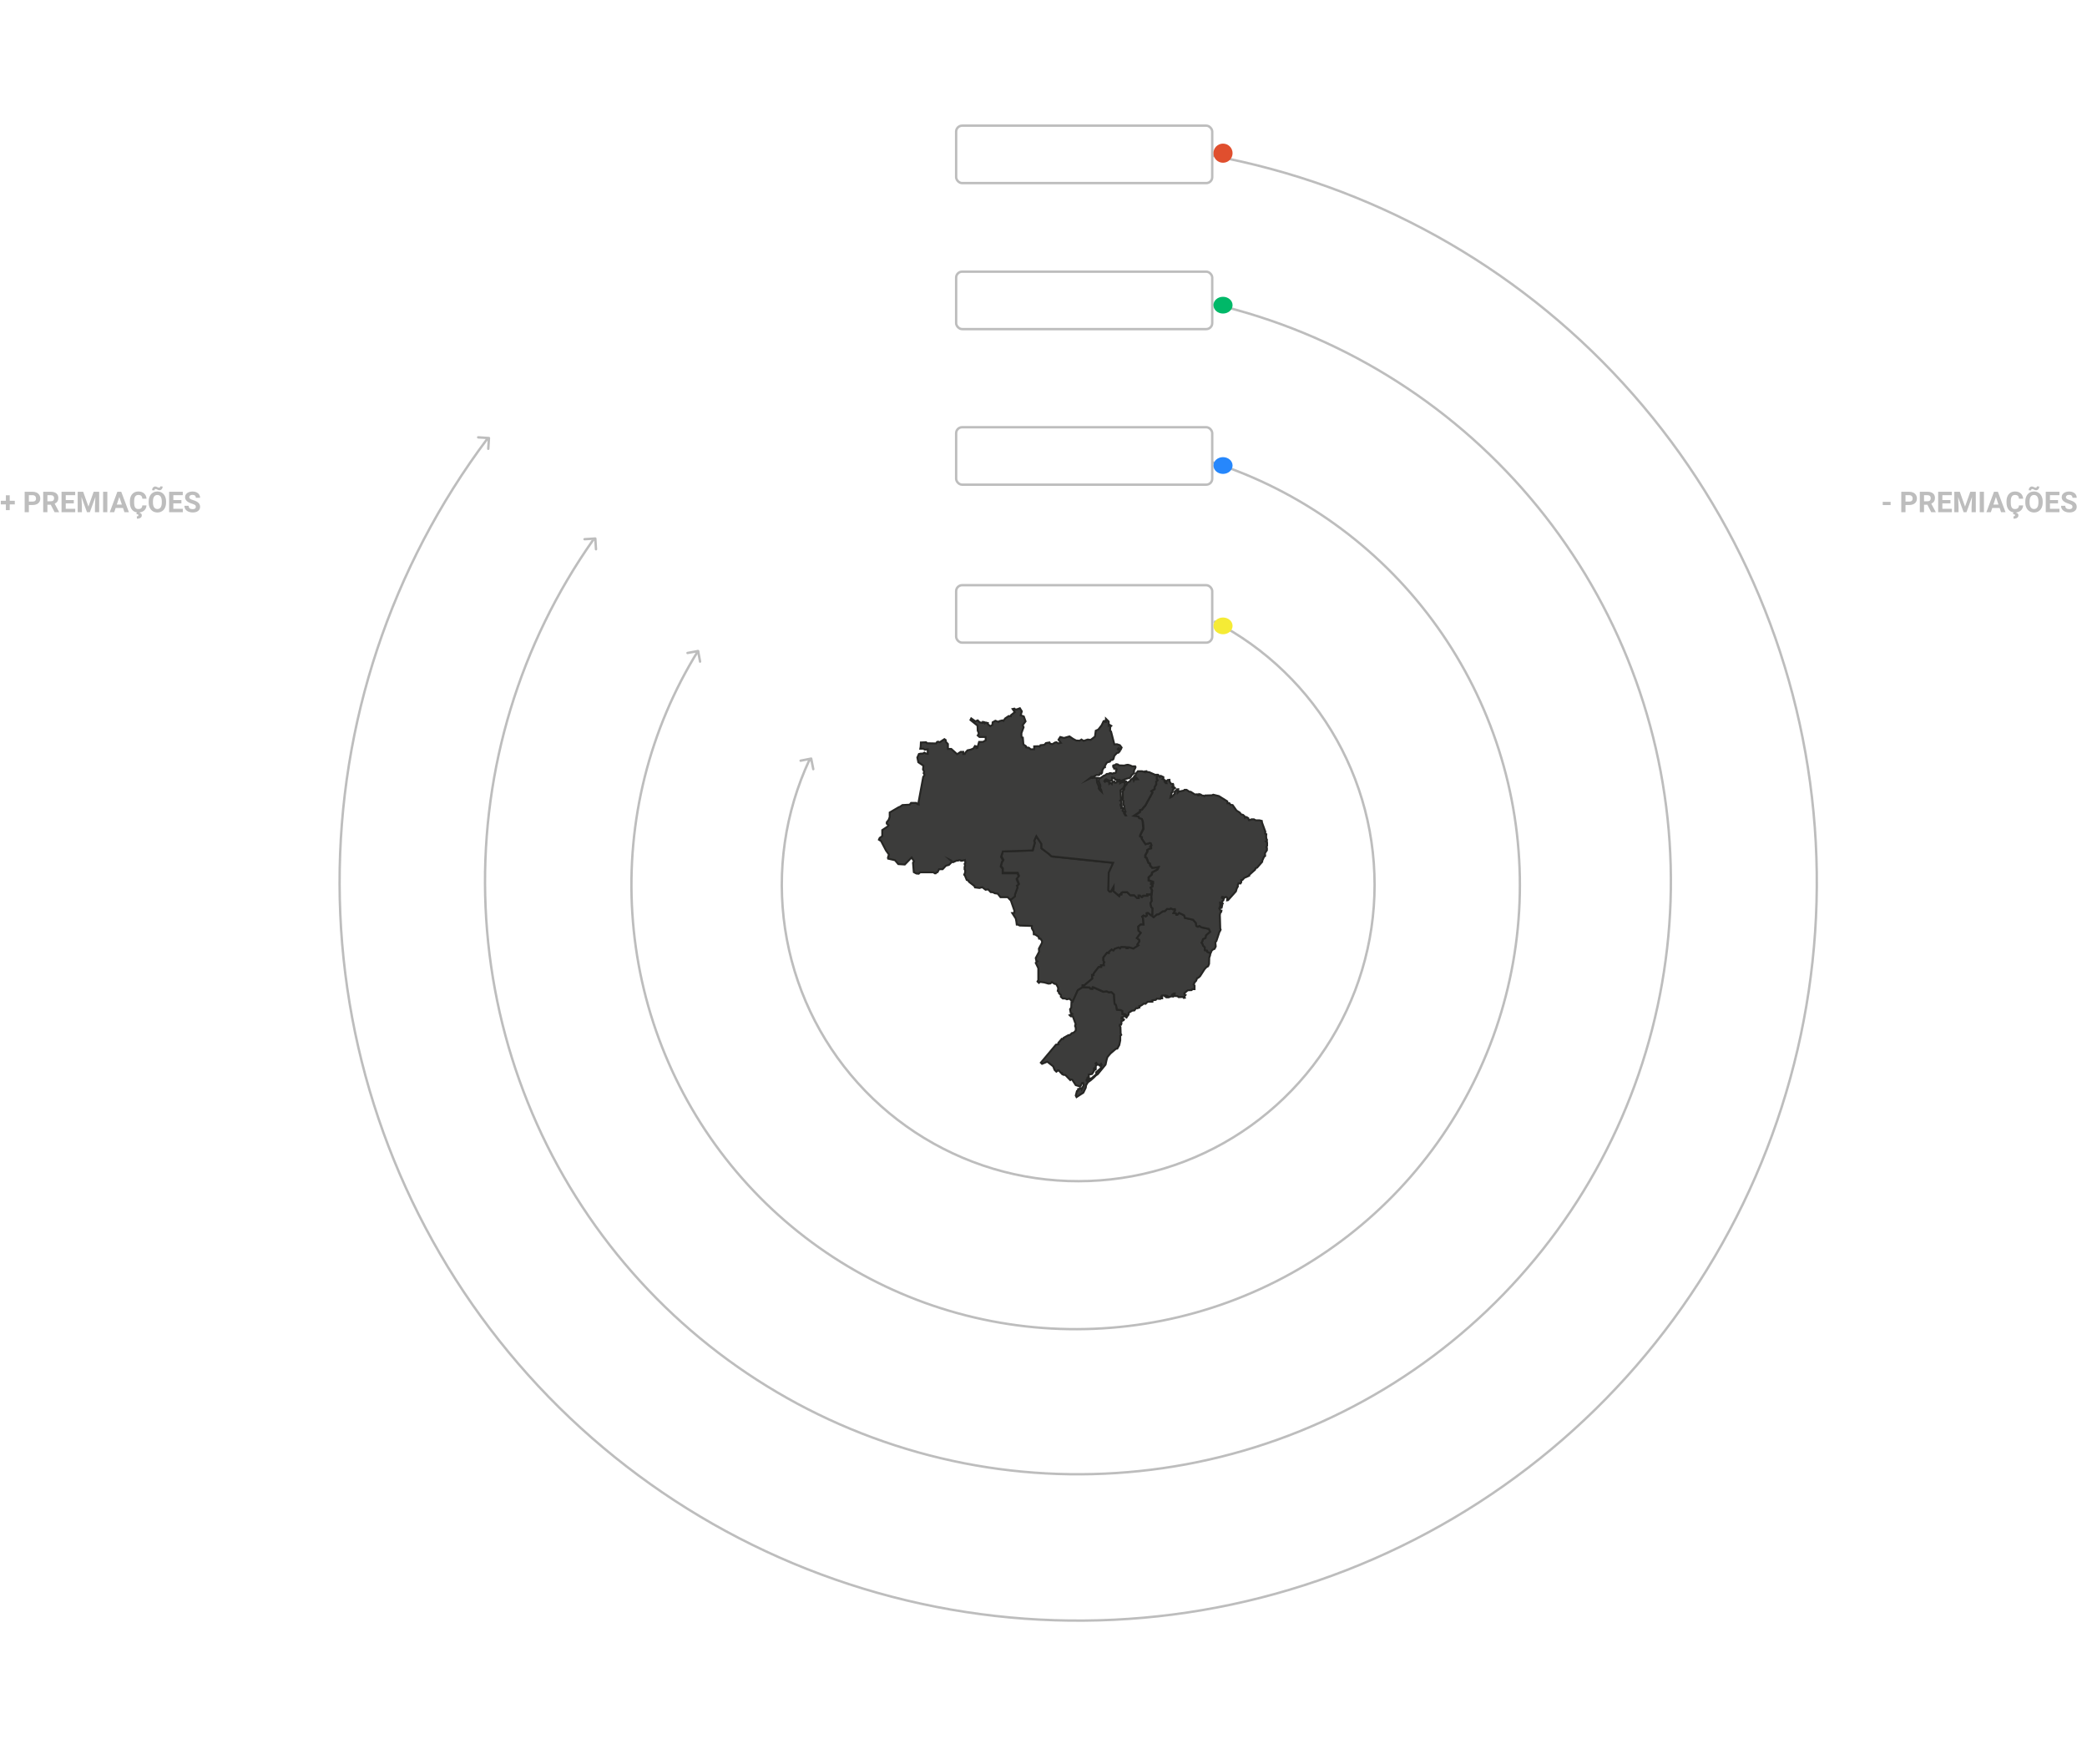 <svg width="872" height="737" viewBox="0 0 872 737" fill="none" xmlns="http://www.w3.org/2000/svg">
<path d="M506.689 65.048C572.677 77.266 632.883 110.662 678.185 160.173C723.487 209.685 751.415 272.614 757.738 339.424C764.061 406.235 748.433 473.286 713.223 530.417C678.013 587.548 625.14 631.644 562.616 656.025C500.092 680.405 431.325 683.74 366.735 665.525C302.145 647.31 245.253 608.537 204.68 555.082C164.106 501.627 142.063 436.403 141.89 369.294C141.718 302.185 163.425 236.849 203.723 183.185" stroke="#BDBDBD"/>
<path d="M507.028 127.032C558.667 139.157 605.052 167.537 639.357 207.995C673.662 248.453 694.076 298.853 697.595 351.781C701.115 404.708 687.554 457.367 658.908 502.011C630.262 546.655 588.043 580.927 538.464 599.783C488.884 618.639 434.562 621.084 383.488 606.759C332.415 592.434 287.288 562.095 254.747 520.205C222.205 478.315 203.968 427.087 202.718 374.058C201.467 321.029 217.27 268.998 247.801 225.621" stroke="#BDBDBD"/>
<path d="M506.604 193.141C543.354 205.039 575.477 228.106 598.495 259.127C621.513 290.149 634.278 327.579 635.013 366.2C635.747 404.822 624.413 442.71 602.592 474.584C580.77 506.458 549.547 530.73 513.276 544.016C477.004 557.302 437.491 558.94 400.244 548.703C362.997 538.466 329.872 516.863 305.486 486.905C281.1 456.947 266.668 420.127 264.202 381.578C261.736 343.028 271.359 304.67 291.729 271.849" stroke="#BDBDBD"/>
<path d="M507.219 259.585C528.803 270.706 546.641 287.927 558.516 309.105C570.39 330.283 575.778 354.484 574.008 378.699C572.238 402.915 563.389 426.076 548.562 445.302C533.734 464.529 513.582 478.972 490.611 486.837C467.64 494.702 442.864 495.641 419.363 489.537C395.863 483.433 374.675 470.556 358.435 452.507C342.195 434.458 331.618 412.033 328.021 388.021C324.424 364.009 327.964 339.469 338.202 317.453" stroke="#BDBDBD"/>
<rect x="399.5" y="52.5" width="107" height="24" rx="2.5" stroke="#BDBDBD"/>
<rect x="399.5" y="113.5" width="107" height="24" rx="2.5" stroke="#BDBDBD"/>
<rect x="399.5" y="178.5" width="107" height="24" rx="2.5" stroke="#BDBDBD"/>
<path d="M789.943 211.029H786.645V209.664H789.943V211.029ZM796.16 210.994V214H794.402V205.469H797.73C798.371 205.469 798.934 205.586 799.418 205.82C799.906 206.055 800.281 206.389 800.543 206.822C800.805 207.252 800.936 207.742 800.936 208.293C800.936 209.129 800.648 209.789 800.074 210.273C799.504 210.754 798.713 210.994 797.701 210.994H796.16ZM796.16 209.57H797.73C798.195 209.57 798.549 209.461 798.791 209.242C799.037 209.023 799.16 208.711 799.16 208.305C799.16 207.887 799.037 207.549 798.791 207.291C798.545 207.033 798.205 206.9 797.771 206.893H796.16V209.57ZM805.307 210.877H803.906V214H802.148V205.469H805.318C806.326 205.469 807.104 205.693 807.65 206.143C808.197 206.592 808.471 207.227 808.471 208.047C808.471 208.629 808.344 209.115 808.09 209.506C807.84 209.893 807.459 210.201 806.947 210.432L808.793 213.918V214H806.906L805.307 210.877ZM803.906 209.453H805.324C805.766 209.453 806.107 209.342 806.35 209.119C806.592 208.893 806.713 208.582 806.713 208.188C806.713 207.785 806.598 207.469 806.367 207.238C806.141 207.008 805.791 206.893 805.318 206.893H803.906V209.453ZM814.945 210.303H811.57V212.588H815.531V214H809.812V205.469H815.52V206.893H811.57V208.926H814.945V210.303ZM818.859 205.469L821.051 211.656L823.23 205.469H825.539V214H823.775V211.668L823.951 207.643L821.648 214H820.441L818.145 207.648L818.32 211.668V214H816.562V205.469H818.859ZM828.943 214H827.186V205.469H828.943V214ZM835.5 212.242H832.418L831.832 214H829.963L833.139 205.469H834.768L837.961 214H836.092L835.5 212.242ZM832.893 210.818H835.025L833.953 207.625L832.893 210.818ZM845.326 211.158C845.26 212.076 844.92 212.799 844.307 213.326C843.697 213.854 842.893 214.117 841.893 214.117C840.799 214.117 839.938 213.75 839.309 213.016C838.684 212.277 838.371 211.266 838.371 209.98V209.459C838.371 208.639 838.516 207.916 838.805 207.291C839.094 206.666 839.506 206.188 840.041 205.855C840.58 205.52 841.205 205.352 841.916 205.352C842.9 205.352 843.693 205.615 844.295 206.143C844.896 206.67 845.244 207.41 845.338 208.363H843.58C843.537 207.812 843.383 207.414 843.117 207.168C842.855 206.918 842.455 206.793 841.916 206.793C841.33 206.793 840.891 207.004 840.598 207.426C840.309 207.844 840.16 208.494 840.152 209.377V210.021C840.152 210.943 840.291 211.617 840.568 212.043C840.85 212.469 841.291 212.682 841.893 212.682C842.436 212.682 842.84 212.559 843.105 212.312C843.375 212.062 843.529 211.678 843.568 211.158H845.326ZM842.537 213.965L842.473 214.305C843.059 214.41 843.352 214.748 843.352 215.318C843.352 215.748 843.172 216.088 842.812 216.338C842.457 216.588 841.955 216.713 841.307 216.713L841.266 215.734C841.703 215.734 841.922 215.576 841.922 215.26C841.922 215.096 841.855 214.982 841.723 214.92C841.594 214.861 841.383 214.822 841.09 214.803L841.271 213.965H842.537ZM853.488 209.928C853.488 210.768 853.34 211.504 853.043 212.137C852.746 212.77 852.32 213.258 851.766 213.602C851.215 213.945 850.582 214.117 849.867 214.117C849.16 214.117 848.529 213.947 847.975 213.607C847.42 213.268 846.99 212.783 846.686 212.154C846.381 211.521 846.227 210.795 846.223 209.975V209.553C846.223 208.713 846.373 207.975 846.674 207.338C846.979 206.697 847.406 206.207 847.957 205.867C848.512 205.523 849.145 205.352 849.855 205.352C850.566 205.352 851.197 205.523 851.748 205.867C852.303 206.207 852.73 206.697 853.031 207.338C853.336 207.975 853.488 208.711 853.488 209.547V209.928ZM851.707 209.541C851.707 208.646 851.547 207.967 851.227 207.502C850.906 207.037 850.449 206.805 849.855 206.805C849.266 206.805 848.811 207.035 848.49 207.496C848.17 207.953 848.008 208.625 848.004 209.512V209.928C848.004 210.799 848.164 211.475 848.484 211.955C848.805 212.436 849.266 212.676 849.867 212.676C850.457 212.676 850.91 212.445 851.227 211.984C851.543 211.52 851.703 210.844 851.707 209.957V209.541ZM852.059 203.266C852.059 203.707 851.93 204.078 851.672 204.379C851.414 204.676 851.1 204.824 850.729 204.824C850.58 204.824 850.447 204.809 850.33 204.777C850.217 204.742 850.059 204.67 849.855 204.561C849.652 204.451 849.506 204.385 849.416 204.361C849.326 204.334 849.229 204.32 849.123 204.32C848.986 204.32 848.869 204.369 848.771 204.467C848.678 204.564 848.631 204.703 848.631 204.883L847.646 204.824C847.646 204.391 847.773 204.021 848.027 203.717C848.285 203.412 848.6 203.26 848.971 203.26C849.088 203.26 849.197 203.275 849.299 203.307C849.404 203.334 849.574 203.404 849.809 203.518C850.043 203.631 850.205 203.699 850.295 203.723C850.385 203.746 850.479 203.758 850.576 203.758C850.713 203.758 850.83 203.711 850.928 203.617C851.029 203.52 851.08 203.381 851.08 203.201L852.059 203.266ZM859.898 210.303H856.523V212.588H860.484V214H854.766V205.469H860.473V206.893H856.523V208.926H859.898V210.303ZM865.939 211.762C865.939 211.43 865.822 211.176 865.588 211C865.354 210.82 864.932 210.633 864.322 210.438C863.713 210.238 863.23 210.043 862.875 209.852C861.906 209.328 861.422 208.623 861.422 207.736C861.422 207.275 861.551 206.865 861.809 206.506C862.07 206.143 862.443 205.859 862.928 205.656C863.416 205.453 863.963 205.352 864.568 205.352C865.178 205.352 865.721 205.463 866.197 205.686C866.674 205.904 867.043 206.215 867.305 206.617C867.57 207.02 867.703 207.477 867.703 207.988H865.945C865.945 207.598 865.822 207.295 865.576 207.08C865.33 206.861 864.984 206.752 864.539 206.752C864.109 206.752 863.775 206.844 863.537 207.027C863.299 207.207 863.18 207.445 863.18 207.742C863.18 208.02 863.318 208.252 863.596 208.439C863.877 208.627 864.289 208.803 864.832 208.967C865.832 209.268 866.561 209.641 867.018 210.086C867.475 210.531 867.703 211.086 867.703 211.75C867.703 212.488 867.424 213.068 866.865 213.49C866.307 213.908 865.555 214.117 864.609 214.117C863.953 214.117 863.355 213.998 862.816 213.76C862.277 213.518 861.865 213.188 861.58 212.77C861.299 212.352 861.158 211.867 861.158 211.316H862.922C862.922 212.258 863.484 212.729 864.609 212.729C865.027 212.729 865.354 212.645 865.588 212.477C865.822 212.305 865.939 212.066 865.939 211.762Z" fill="#BDBDBD"/>
<path d="M4.066 209.225H6.182V210.754H4.066V213.145H2.455V210.754H0.334V209.225H2.455V206.934H4.066V209.225ZM12.059 210.994V214H10.301V205.469H13.629C14.27 205.469 14.832 205.586 15.316 205.82C15.805 206.055 16.18 206.389 16.441 206.822C16.703 207.252 16.834 207.742 16.834 208.293C16.834 209.129 16.547 209.789 15.973 210.273C15.402 210.754 14.611 210.994 13.6 210.994H12.059ZM12.059 209.57H13.629C14.094 209.57 14.447 209.461 14.69 209.242C14.935 209.023 15.059 208.711 15.059 208.305C15.059 207.887 14.935 207.549 14.69 207.291C14.443 207.033 14.104 206.9 13.67 206.893H12.059V209.57ZM21.205 210.877H19.805V214H18.047V205.469H21.217C22.225 205.469 23.002 205.693 23.549 206.143C24.096 206.592 24.369 207.227 24.369 208.047C24.369 208.629 24.242 209.115 23.988 209.506C23.738 209.893 23.357 210.201 22.846 210.432L24.691 213.918V214H22.805L21.205 210.877ZM19.805 209.453H21.223C21.664 209.453 22.006 209.342 22.248 209.119C22.49 208.893 22.611 208.582 22.611 208.188C22.611 207.785 22.496 207.469 22.266 207.238C22.039 207.008 21.689 206.893 21.217 206.893H19.805V209.453ZM30.844 210.303H27.469V212.588H31.43V214H25.711V205.469H31.418V206.893H27.469V208.926H30.844V210.303ZM34.758 205.469L36.949 211.656L39.129 205.469H41.438V214H39.674V211.668L39.85 207.643L37.547 214H36.34L34.043 207.648L34.219 211.668V214H32.461V205.469H34.758ZM44.842 214H43.084V205.469H44.842V214ZM51.398 212.242H48.316L47.73 214H45.861L49.037 205.469H50.666L53.859 214H51.99L51.398 212.242ZM48.791 210.818H50.924L49.852 207.625L48.791 210.818ZM61.225 211.158C61.158 212.076 60.818 212.799 60.205 213.326C59.596 213.854 58.791 214.117 57.791 214.117C56.697 214.117 55.836 213.75 55.207 213.016C54.582 212.277 54.27 211.266 54.27 209.98V209.459C54.27 208.639 54.414 207.916 54.703 207.291C54.992 206.666 55.404 206.188 55.94 205.855C56.478 205.52 57.103 205.352 57.815 205.352C58.799 205.352 59.592 205.615 60.193 206.143C60.795 206.67 61.143 207.41 61.236 208.363H59.478C59.435 207.812 59.281 207.414 59.016 207.168C58.754 206.918 58.353 206.793 57.815 206.793C57.228 206.793 56.789 207.004 56.496 207.426C56.207 207.844 56.059 208.494 56.051 209.377V210.021C56.051 210.943 56.19 211.617 56.467 212.043C56.748 212.469 57.19 212.682 57.791 212.682C58.334 212.682 58.738 212.559 59.004 212.312C59.273 212.062 59.428 211.678 59.467 211.158H61.225ZM58.435 213.965L58.371 214.305C58.957 214.41 59.25 214.748 59.25 215.318C59.25 215.748 59.07 216.088 58.711 216.338C58.355 216.588 57.853 216.713 57.205 216.713L57.164 215.734C57.602 215.734 57.82 215.576 57.82 215.26C57.82 215.096 57.754 214.982 57.621 214.92C57.492 214.861 57.281 214.822 56.988 214.803L57.17 213.965H58.435ZM69.387 209.928C69.387 210.768 69.238 211.504 68.941 212.137C68.644 212.77 68.219 213.258 67.664 213.602C67.113 213.945 66.481 214.117 65.766 214.117C65.059 214.117 64.428 213.947 63.873 213.607C63.318 213.268 62.889 212.783 62.584 212.154C62.279 211.521 62.125 210.795 62.121 209.975V209.553C62.121 208.713 62.272 207.975 62.572 207.338C62.877 206.697 63.305 206.207 63.855 205.867C64.41 205.523 65.043 205.352 65.754 205.352C66.465 205.352 67.096 205.523 67.647 205.867C68.201 206.207 68.629 206.697 68.93 207.338C69.234 207.975 69.387 208.711 69.387 209.547V209.928ZM67.606 209.541C67.606 208.646 67.445 207.967 67.125 207.502C66.805 207.037 66.348 206.805 65.754 206.805C65.164 206.805 64.709 207.035 64.389 207.496C64.068 207.953 63.906 208.625 63.902 209.512V209.928C63.902 210.799 64.062 211.475 64.383 211.955C64.703 212.436 65.164 212.676 65.766 212.676C66.356 212.676 66.809 212.445 67.125 211.984C67.441 211.52 67.602 210.844 67.606 209.957V209.541ZM67.957 203.266C67.957 203.707 67.828 204.078 67.57 204.379C67.312 204.676 66.998 204.824 66.627 204.824C66.478 204.824 66.346 204.809 66.228 204.777C66.115 204.742 65.957 204.67 65.754 204.561C65.551 204.451 65.404 204.385 65.314 204.361C65.225 204.334 65.127 204.32 65.022 204.32C64.885 204.32 64.768 204.369 64.67 204.467C64.576 204.564 64.529 204.703 64.529 204.883L63.545 204.824C63.545 204.391 63.672 204.021 63.926 203.717C64.184 203.412 64.498 203.26 64.869 203.26C64.986 203.26 65.096 203.275 65.197 203.307C65.303 203.334 65.473 203.404 65.707 203.518C65.941 203.631 66.103 203.699 66.193 203.723C66.283 203.746 66.377 203.758 66.475 203.758C66.611 203.758 66.728 203.711 66.826 203.617C66.928 203.52 66.978 203.381 66.978 203.201L67.957 203.266ZM75.797 210.303H72.422V212.588H76.383V214H70.664V205.469H76.371V206.893H72.422V208.926H75.797V210.303ZM81.838 211.762C81.838 211.43 81.721 211.176 81.486 211C81.252 210.82 80.83 210.633 80.221 210.438C79.611 210.238 79.129 210.043 78.773 209.852C77.805 209.328 77.32 208.623 77.32 207.736C77.32 207.275 77.449 206.865 77.707 206.506C77.969 206.143 78.342 205.859 78.826 205.656C79.314 205.453 79.861 205.352 80.467 205.352C81.076 205.352 81.619 205.463 82.096 205.686C82.572 205.904 82.941 206.215 83.203 206.617C83.469 207.02 83.602 207.477 83.602 207.988H81.844C81.844 207.598 81.721 207.295 81.475 207.08C81.228 206.861 80.883 206.752 80.438 206.752C80.008 206.752 79.674 206.844 79.436 207.027C79.197 207.207 79.078 207.445 79.078 207.742C79.078 208.02 79.217 208.252 79.494 208.439C79.775 208.627 80.188 208.803 80.731 208.967C81.731 209.268 82.459 209.641 82.916 210.086C83.373 210.531 83.602 211.086 83.602 211.75C83.602 212.488 83.322 213.068 82.764 213.49C82.205 213.908 81.453 214.117 80.508 214.117C79.852 214.117 79.254 213.998 78.715 213.76C78.176 213.518 77.764 213.188 77.478 212.77C77.197 212.352 77.057 211.867 77.057 211.316H78.82C78.82 212.258 79.383 212.729 80.508 212.729C80.926 212.729 81.252 212.645 81.486 212.477C81.721 212.305 81.838 212.066 81.838 211.762Z" fill="#BDBDBD"/>
<path d="M292.179 271.909C292.129 271.637 291.868 271.458 291.596 271.508L287.172 272.328C286.9 272.378 286.721 272.639 286.771 272.911C286.821 273.182 287.082 273.361 287.354 273.311L291.287 272.583L292.015 276.516C292.066 276.787 292.327 276.967 292.598 276.916C292.87 276.866 293.049 276.605 292.999 276.334L292.179 271.909ZM291.412 273.283L292.099 272.283L291.275 271.717L290.588 272.717L291.412 273.283Z" fill="#BDBDBD"/>
<path d="M339.42 316.847C339.366 316.576 339.103 316.4 338.832 316.454L334.418 317.329C334.147 317.383 333.971 317.646 334.025 317.917C334.078 318.188 334.341 318.364 334.612 318.31L338.536 317.532L339.314 321.456C339.368 321.727 339.631 321.903 339.902 321.849C340.172 321.795 340.349 321.532 340.295 321.261L339.42 316.847ZM338.666 318.237L339.345 317.223L338.514 316.667L337.835 317.681L338.666 318.237Z" fill="#BDBDBD"/>
<path d="M249.235 224.968C249.218 224.693 248.98 224.484 248.705 224.501L244.214 224.785C243.938 224.803 243.729 225.04 243.746 225.316C243.764 225.591 244.001 225.801 244.277 225.783L248.269 225.531L248.521 229.523C248.539 229.798 248.776 230.007 249.052 229.99C249.328 229.973 249.537 229.735 249.519 229.459L249.235 224.968ZM248.375 226.166L249.111 225.331L248.361 224.669L247.625 225.505L248.375 226.166Z" fill="#BDBDBD"/>
<path d="M204.795 183.047C204.813 182.771 204.604 182.534 204.328 182.516L199.837 182.23C199.562 182.212 199.324 182.422 199.306 182.697C199.289 182.973 199.498 183.21 199.773 183.228L203.765 183.482L203.511 187.474C203.493 187.75 203.703 187.987 203.978 188.005C204.254 188.023 204.491 187.813 204.509 187.538L204.795 183.047ZM204.316 183.664L204.627 183.391L203.966 182.64L203.655 182.913L204.316 183.664Z" fill="#BDBDBD"/>
<circle cx="511" cy="64" r="4" fill="#E04F2E"/>
<g clip-path="url(#clip0)">
<path d="M481.014 378.94L480.687 377.387L481.26 376.406L481.096 374.69L481.26 373.546L480.359 373.791L479.458 373.709V374.281H477.82L477.164 374.853L476.427 374.2H475.854V375.18H475.198L474.051 374.036H472.331L471.02 372.81H469.136L468.563 373.137V373.709H467.989L467.662 374.445L465.122 372.238L465.286 371.748V370.604L464.221 372.565H463.648L463.156 371.993L463.32 364.719L465.204 360.551L439.4 357.854L438.335 356.791L435.222 354.503L435.14 352.623L433.011 349.354L432.109 351.315L432.355 352.133L431.536 355.32L419.003 355.729L418.429 357.772L419.248 359.243L418.839 359.734L418.183 361.777L419.003 362.758V364.637H425.228L425.72 365.863L424.819 366.926L425.72 369.214L424.901 369.786L425.146 370.522L424.082 373.546V374.281L422.771 375.426L422.034 375.589L422.361 376.243L423.836 380.493V381.392L422.935 381.473L424.409 383.762L424.655 384.988L424.819 386.295H425.228L426.048 386.704L431.126 386.868V387.848L431.864 389.156L431.946 390.382L432.519 390.464L433.912 391.363L434.157 392.18H434.731L435.222 392.916L435.386 393.161V393.896L434.076 396.348L434.157 397.656L432.765 400.271L433.011 401.497L433.42 401.66L432.765 402.314L433.83 404.521V409.506L433.502 410.079L434.076 410.651L434.567 410.242L436.369 410.487L438.089 410.978L438.909 410.896L439.482 410.324L440.629 411.059L441.284 411.141L442.103 412.612V413.348L441.94 414.002L442.349 414.41L442.513 415.064L443.25 415.636V416.453L444.069 417.189H445.052L445.79 417.516L446.855 417.271L447.592 418.006L448.083 418.088L448.247 418.497L450.377 413.675L452.343 412.449V411.713H452.998L456.439 408.853L456.275 407.382H456.931V406.809L459.06 404.031H460.125L460.043 403.295H461.272L461.108 402.478L461.436 402.069L461.026 401.334V400.026L461.19 399.781L462.583 398.064L463.32 398.228L463.402 397.656L464.467 396.757L465.204 397.165L465.778 396.43L467.416 395.858L467.989 396.266L468.481 395.694L470.447 395.776L470.611 396.185H471.266V395.858H471.921L473.56 396.348L475.69 394.959L475.28 394.55L476.099 393.324L476.017 392.67L475.034 391.935L476.673 389.728L475.69 388.829L475.608 387.113L476.591 386.295H477.82L477.574 383.598L477.246 382.945L477.82 382.536L478.721 382.945L479.212 382.536L479.13 381.555L479.622 381.473L480.932 382.454L481.424 382.127L481.506 382.046L481.588 379.512L481.014 378.94Z" fill="#3C3C3B" stroke="#262624" stroke-width="0.8" stroke-miterlimit="10"/>
<path d="M459.961 445.385V446.285L457.995 448.001L458.077 448.818L455.948 450.616H455.128L454.555 451.679L454.063 451.597L453.981 451.188L454.309 450.78L454.391 450.208L454.965 449.881L454.883 448.982L456.275 448.736L457.012 447.592L457.094 446.366L457.422 446.203L457.586 446.938L457.832 446.775V445.385L458.159 445.059L457.75 444.323L458.077 444.078L458.569 444.813L459.142 444.895L459.388 445.14L460.043 444.486L460.289 444.895L459.961 445.385ZM469.955 423.646H469.054V422.42L468.317 422.093L466.679 421.848L466.515 420.785L466.187 419.641L465.696 419.314L465.45 415.473L464.385 414.492L463.32 414.655L462.419 414.247L461.026 414.41L456.931 412.612L456.439 412.531L456.357 413.184L455.538 413.103L455.21 412.612L452.261 412.531L450.295 413.756L448.165 418.578L447.674 418.66L447.592 420.949L447.1 421.684L447.346 423.074L448.002 423.646L446.937 424.136L447.428 424.626H448.247L449.476 427.977L449.23 428.304V428.876L449.476 429.203V430.593L448.575 431.492L447.838 431.655L447.018 432.472H446.445L444.397 433.617L444.233 434.107L443.66 434.025L442.185 435.741L442.267 436.314L441.202 436.477L434.895 443.996L435.386 444.486L437.598 443.587L440.055 445.549L440.629 447.02L441.366 447.756L441.858 447.429L441.94 447.184H442.349L443.332 448.328H443.742V448.736L444.315 449.063L445.134 449.145L447.182 451.27L447.51 451.025L448.002 451.107L449.476 453.395L450.049 453.558L451.032 453.885L451.524 453.722L452.097 452.496L452.507 452.414L452.835 453.313L451.934 455.111L451.77 454.621H451.278L451.032 454.948L450.459 455.029L450.377 455.683L449.968 455.847L449.476 457.727L449.804 458.38L452.671 456.501L453.654 454.457L453.818 453.395L454.555 452.169L455.702 451.352L457.012 450.208L457.914 449.308L458.651 448.818L461.928 444.813L462.337 442.934L462.665 441.789L462.747 441.626L463.975 440.155L466.269 438.193L466.843 438.112L467.662 436.641L468.071 434.679V433.862V432.799L468.481 432.391L468.235 431.819L468.153 429.121L467.826 428.631L467.908 428.141H468.317H468.399L468.563 427.732V426.67L469.464 426.261L469.628 425.934L469.218 425.689L468.563 425.607L468.645 425.035L469.218 424.953L469.628 424.545L470.283 424.463V424.872L470.693 425.117L470.938 424.626L469.955 423.646Z" fill="#3C3C3B" stroke="#262624" stroke-width="0.8" stroke-miterlimit="10"/>
<path d="M504.361 397.165L503.46 397.002L503.378 396.185V395.776L502.641 395.04L502.477 394.387L502.067 393.896L502.477 393.161L502.641 392.425L503.706 391.935L503.951 390.791L505.672 389.319L505.098 388.093L501.985 387.44L501.166 386.868L500.511 387.194L499.855 386.868L499.692 385.642L498.463 384.252L495.104 383.517L494.777 382.454L492.647 381.392L491.991 382.127L491.5 382.209L491.336 381.555L490.353 381.473L491.008 380.329L490.926 379.839L490.025 379.921L489.206 379.512L488.633 379.839L487.65 379.757L486.749 380.656L485.847 380.738L484.127 381.964L483.39 382.046L481.997 383.19L481.506 382.781V382.046L481.424 382.127L480.932 382.454L479.622 381.473L479.13 381.555L479.212 382.536L478.721 382.945L477.82 382.536L477.246 382.945L477.574 383.598L477.82 386.295H476.591L475.608 387.113L475.69 388.829L476.673 389.728L475.034 391.935L476.017 392.67L476.099 393.324L475.28 394.55L475.69 394.959L473.56 396.348L471.921 395.858H471.266V396.185H470.611L470.447 395.776L468.481 395.694L467.989 396.266L467.416 395.858L465.778 396.43L465.204 397.165L464.467 396.757L463.402 397.656L463.32 398.228L462.583 398.064L461.026 400.026V401.334L461.436 402.069L461.108 402.478L461.272 403.295L460.043 403.377L460.125 404.031H459.06L456.931 406.809V407.382H456.275L456.439 408.853L452.998 411.713H452.343V412.449L455.21 412.53L455.62 413.021L456.439 413.103L456.521 412.449L457.012 412.53L461.026 414.328L462.419 414.165L463.32 414.574L464.385 414.492L465.45 415.473L465.696 419.396L466.187 419.723L466.515 420.785L466.679 421.848L468.317 422.011L468.972 422.42V423.646H469.955L471.02 424.463L471.512 423.972L471.594 423.155L473.068 422.256L473.969 422.174L474.707 421.194L475.198 421.275L476.099 420.949L476.017 420.376L476.427 420.295L477.164 419.886L477.901 419.314L478.639 419.396L479.458 418.578L480.851 418.497H481.506V417.925L482.898 417.761L483.308 417.271L484.783 417.352L484.946 417.107H485.602V416.617L485.192 416.372L485.438 415.963L486.175 415.881L486.503 416.045L486.912 415.881L487.814 416.126L488.141 416.453H486.994L487.322 416.699H488.305L489.288 416.29L490.107 416.372V415.963L489.698 415.881V415.636L490.353 415.146L490.844 415.064V415.391L490.599 415.8V416.126L491.991 416.208L492.483 416.617L494.285 416.535L494.613 416.944L495.022 416.862L494.777 416.372L495.022 416.126L495.35 415.718L494.858 415.391V414.982L496.251 413.756L497.889 413.675L498.217 413.266H499.118V411.795L498.709 411.304L498.954 410.978L499.036 410.487H499.118L499.774 409.752L500.183 408.689L500.675 408.526L501.412 407.872L503.296 404.93L504.033 404.112L504.77 403.704L505.18 402.723L505.262 400.108L505.59 399.209L505.672 398.473L505.753 398.31L504.443 397.656L504.361 397.165Z" fill="#3C3C3B" stroke="#262624" stroke-width="0.8" stroke-miterlimit="10"/>
<path d="M529.346 350.743L529.1 350.417L529.018 349.354L529.1 348.537L528.609 348.292L528.69 347.474L527.298 343.633L527.216 342.979L526.233 342.734H524.676L523.939 342.325H522.874L522.137 342.652H521.809L521.564 341.835L520.744 341.345L520.171 341.672L520.007 341.018L519.352 340.446L518.615 340.282L517.959 339.465L516.649 338.648L515.01 336.359L514.191 336.277L513.618 335.542L512.88 335.624L512.798 334.806L509.276 332.6L506.9 332.028L506.409 332.273L503.542 332.354L503.214 332.681L502.886 332.436L502.231 332.354L501.658 331.946L501.33 331.864L501.002 331.782L500.92 332.273H500.511L500.183 331.864L499.282 331.946L497.48 330.802H496.988L495.76 329.984H494.94L494.613 330.311L492.565 330.72L492.073 331.21V330.475L492.319 330.148V329.739L491.664 329.821L491.5 330.229L490.844 330.638V331.619L489.698 332.845L489.042 333.172L489.206 332.436L489.452 331.782V331.292L489.943 330.965L490.025 329.984L490.926 329.249L490.517 328.84L490.107 329.085L489.78 328.84L490.271 328.023L490.107 327.532H489.37L488.715 326.633L488.633 325.816L487.895 325.898L487.24 326.552L487.404 327.205H487.076L486.585 326.552L486.994 326.225L486.339 325.734L485.766 325.489L486.093 325.162V324.672L485.028 324.182L484.783 324.59H484.537L484.291 324.1L483.881 323.855L483.308 324.59V325.489L483.636 325.98L483.062 326.552L483.144 327.696L482.407 328.84V329.739L481.096 330.638L481.506 331.21L478.475 336.768L477.901 337.34L477.164 338.321L476.345 338.566V339.301L473.806 341.018L475.772 341.345L476.017 341.998L477.164 342.325L477.574 343.47L477.82 346.33L476.427 349.027V349.599L477.164 349.844L477.082 350.498L478.721 352.868L479.376 352.623H479.867L480.277 352.296L480.769 352.378L481.096 353.195L480.687 353.686L481.014 353.849V354.421L480.195 354.585L479.458 355.157V355.811L478.639 357.282V358.262L479.13 358.426L479.949 360.633L480.523 360.796L480.687 361.695L481.588 362.758L482.98 362.594L484.127 362.349L483.636 363.33L481.506 364.474L481.26 365.455L480.031 366.517V367.825L481.834 368.397V369.051H481.096L481.014 369.378L481.588 369.705V370.358L480.851 370.93L481.424 371.993L481.096 374.69L481.26 376.406L480.687 377.387L481.014 378.94L481.588 379.512L481.506 382.781L481.997 383.19L483.39 382.046L484.127 381.964L485.847 380.738L486.749 380.656L487.65 379.757L488.633 379.839L489.206 379.512L490.025 379.921L490.926 379.839L491.008 380.329L490.353 381.473L491.336 381.555L491.5 382.209L491.991 382.127L492.647 381.392L494.777 382.454L495.104 383.517L498.463 384.252L499.692 385.642L499.855 386.868L500.511 387.194L501.166 386.868L501.985 387.44L505.098 388.094L505.672 389.319L503.951 390.791L503.706 391.935L502.641 392.425L502.477 393.161L502.067 393.896L502.477 394.387L502.641 395.04L503.378 395.776L503.46 397.002L504.361 397.165L504.443 397.656L505.753 398.31L506.245 397.247L506.736 396.757L507.474 396.43L507.965 395.449L507.801 393.569L508.211 393.242L509.522 389.319L509.849 388.829L510.013 388.42L509.849 387.93L509.686 382.291L509.849 381.392L510.259 380.983L510.341 380.493H509.931L509.686 379.839L509.44 379.594L509.686 378.858L510.013 379.349L510.423 379.267L510.587 378.531H510.259L509.849 378.286L509.767 377.142L510.259 377.224V377.714L510.505 377.959L510.914 377.55L510.669 377.142V376.57L511.16 376.161L511.324 375.507L510.505 375.099L510.669 374.69L511.16 374.772L511.652 375.099L512.061 374.772H512.389L512.798 375.18L512.716 376.161L513.126 376.079L516.403 372.402L516.73 371.257L517.222 370.358V370.277L517.14 369.868L517.468 369.051L518.287 369.132L518.615 368.642V367.661H519.106L519.925 366.762L520.908 366.354L521.973 365.863V365.536L524.431 363.33L524.595 362.758L525.25 362.512L527.38 360.061V359.57L527.462 359.488L528.117 358.017L528.609 357.609L528.527 356.464L529.346 355.239V354.258L529.1 353.931L529.428 353.359V352.051L528.936 351.561L529.346 351.397V350.743Z" fill="#3C3C3B" stroke="#262624" stroke-width="0.8" stroke-miterlimit="10"/>
<path d="M397.049 359.325L397.213 359.407L397.786 359.979L397.049 359.325ZM482.407 328.84L483.062 327.696V326.552L483.636 325.98L483.308 325.489V324.59L483.881 323.773L483.8 323.691H482.98L482.571 323.855L482.407 323.609L480.195 322.629L479.212 322.547L479.048 322.22L478.393 322.302V322.629L477.164 322.22H475.444L474.543 323.282L474.461 324.1L474.051 324.182L473.724 324.754L473.969 324.999H474.871L475.362 325.571L473.969 325.653L473.724 326.143L473.56 325.653L473.232 325.244L472.413 325.816L472.085 326.47L471.02 326.96L470.693 327.778L470.283 328.104L469.71 329.167V329.821L468.891 330.802L469.136 331.047V333.58L468.891 333.907L469.382 334.561L469.3 336.114L469.71 336.686V337.503L469.955 337.994L470.037 338.893L470.283 339.138L469.874 339.71L470.447 340.691H470.201L469.874 340.119L469.628 339.792V339.301L469.054 338.729L469.3 338.075L469.054 337.667L468.481 337.585V337.258L468.727 337.095L468.645 336.604H468.235L468.153 336.196L468.481 335.869V334.725L468.071 334.479L468.399 334.152L468.153 330.229L469.382 329.167L470.037 327.778L469.874 327.205L470.283 326.96L470.447 326.47L470.119 326.388L469.464 326.552L469.054 326.797L468.399 326.96L467.989 327.205V326.552L467.744 326.47L466.679 326.552L466.515 326.96L465.86 327.042L465.614 326.552L465.04 326.633L464.631 327.205L464.549 327.532L464.221 327.124H463.894L463.484 327.451L463.402 326.715L462.665 326.388H461.846L461.682 326.633L461.436 326.388L461.764 325.734L462.255 325.571L463.648 326.306L464.713 326.143V324.917L465.614 325.081L465.696 325.407L466.105 325.816L466.843 325.734L467.334 325.98L467.744 325.816L468.153 326.143H468.727L470.201 325.489L472.003 324.999L472.495 324.508L472.823 323.855L473.56 323.282L473.806 323.037V321.893L474.297 320.994L474.461 320.504L474.297 320.177H473.068L472.167 319.768L471.266 319.523L470.611 319.605L469.71 319.85L467.58 319.768L467.006 319.36L466.351 319.278L465.86 319.686H465.45L465.122 319.85V320.422L465.368 320.585L465.532 321.158H466.433L466.597 321.566L466.269 321.975L466.351 322.547L466.105 322.956L465.204 323.037L464.713 323.282L464.221 323.037H463.648L463.32 323.282L462.419 323.364L461.6 324.018L461.19 324.1L459.798 325.081H459.142V325.898L458.978 326.225L459.716 328.023L459.798 328.595L459.634 329.004L459.716 329.494L460.043 329.821L460.289 330.802L459.47 329.984L459.06 329.412L459.142 328.677L458.815 327.941L458.405 326.96L458.241 325.734L458.487 324.999L456.931 324.917L456.439 325.081L455.866 324.999L454.883 325.489L456.029 324.59H456.685L458.159 323.773L459.06 323.855L459.388 323.691L459.634 323.119L460.125 323.282L460.453 322.874L460.617 321.73L461.272 320.667L461.682 320.585V319.932L462.255 318.951L462.583 318.542L463.73 318.215L464.139 317.561L464.795 317.48L465.204 317.153L465.614 315.763L466.679 314.619L467.334 314.456L467.908 313.802L467.989 313.393L467.744 313.148L467.17 313.23L467.006 312.985L467.416 312.576L467.989 312.985L468.317 313.066L468.645 312.331L467.908 311.35L466.679 310.941L465.614 311.023L464.221 305.629L463.812 305.302L463.894 303.668L464.303 303.259L463.484 302.769L463.238 303.014V301.461L462.091 300.317V301.624H461.764L461.436 301.216L461.108 301.297L460.289 303.014L458.897 304.812L457.832 305.302L457.504 307.754L455.702 309.143L454.473 308.98L452.753 309.552L451.852 308.98L451.114 309.47L449.64 309.389L448.575 308.816L448.411 308.735L446.855 307.672L444.561 308.326L443.005 307.917L442.267 309.062L443.25 310.369L442.185 310.615L441.448 310.124L440.875 310.206L439.646 310.941L438.745 310.696L438.499 310.206L437.025 310.451L436.369 311.187L434.731 311.35L434.403 311.922L433.912 311.759L432.109 311.84V313.066H430.635L429.898 312.413L428.669 312.249V311.759L427.604 311.023L427.358 308.163L426.867 308.081L426.785 307.345V306.283L427.686 303.831L427.276 303.014L428.505 301.379L427.768 299.336L426.457 298.846L426.949 297.211L426.129 295.903L424.819 296.394H424.163L423.836 296.067L423.099 296.23L424 297.538L422.443 298.764L422.361 299.254L421.46 299.172L419.986 300.153L419.248 301.216L418.839 300.971L417.528 301.297L417.2 301.624L415.89 301.134L414.743 301.788L414.661 302.85L413.76 303.422L412.695 302.523L412.777 302.115L411.876 301.87L411.466 302.196L411.22 301.706L410.647 301.624L410.565 302.033L409.336 301.788L408.517 300.971L407.534 301.379L405.814 300.153L405.486 300.807L408.435 303.177L408.517 305.302L408.845 305.956L408.927 306.692L408.517 307.264L409.254 307.917H411.794L411.876 309.225V309.307L410.729 309.961H409.091L408.353 312.494L407.944 312.576L407.862 311.84L407.37 311.677L406.715 312.739L405.486 313.23L404.257 313.475L403.356 314.456L403.111 315.028H402.455V314.129H401.39L399.916 315.11L397.458 312.903H396.066V310.86L395.165 309.879V309.225L394.591 308.816L392.625 310.124L392.052 309.879L391.56 309.961L391.151 310.615L387.3 310.533L386.973 310.124L384.761 310.206L384.679 311.922L384.515 312.821H385.826L386.399 313.23L387.628 313.066V314.946L386.727 314.783L386.236 314.456L385.58 314.864H384.679L383.942 315.028L383.287 316.499L383.696 318.46L385.826 319.932L385.662 321.484L386.154 322.383L385.908 323.037L386.236 323.528V323.936L385.744 324.59L383.778 335.215L383.86 336.114L383.287 335.95L382.877 335.46H380.665L380.092 336.196L377.061 336.359L375.996 337.095L375.504 337.258L371.736 339.465V341.345L371.327 342.489L370.507 343.551V344.123L371.245 344.777L370.835 345.349L368.623 346.82V348.782V349.354L367.558 350.09L367.231 350.825L368.132 351.397L370.18 355.32L371.408 357.037L370.999 358.344L371.081 358.753L373.948 359.407L375.341 361.041L378.044 361.205L380.911 358.262L381.894 359.897L381.484 360.469L381.73 363.575L381.812 364.392L382.877 364.964L383.86 365.046L384.433 364.474H390.004L390.577 364.882H390.987L391.233 364.556L391.724 364.392L392.379 363.166H393.854L395.247 361.695L396.475 361.368L397.704 360.142L398.277 360.224L399.67 359.57H400.325L400.653 359.407H401.227L401.554 359.652L402.21 359.57L403.193 359.325L403.356 360.551L403.029 360.96L403.274 361.695L403.029 362.185V363.248L403.274 363.575V364.474L402.865 365.455L403.193 365.863L403.93 367.661L404.503 367.825L404.913 368.479L407.125 370.195L407.37 370.767L409.254 371.012L410.401 370.685L411.794 371.748L412.859 371.584L413.924 372.728L414.907 372.81L415.644 373.219L416.873 373.382L418.02 374.853H421.051L421.87 375.752L421.952 375.834L422.689 375.671L424.082 374.527V373.791L425.146 370.767L424.901 370.031L425.638 369.541L424.737 367.253L425.638 366.108L425.065 364.882H418.921V363.003L418.102 362.022L418.675 359.979L419.085 359.57L418.265 358.017L419.003 355.729L431.454 355.32L432.355 352.133L432.109 351.316L433.011 349.354L435.14 352.623V354.421L438.253 356.791L439.318 357.772L465.122 360.469L463.238 364.637L463.074 371.911L463.566 372.483H464.139L465.286 370.44V371.584L465.04 372.156L467.58 374.281L467.908 373.627H468.481V373.055L469.054 372.728H470.938L472.249 374.036H473.888L475.034 375.18H475.69V374.118H476.263L477 374.772L477.656 374.2H479.294V373.627L480.195 373.709L481.096 373.464L481.26 371.911L480.687 370.849L481.342 370.358V369.705L480.851 369.378L480.932 369.051H481.588V368.479L479.868 367.906V366.517L481.096 365.455L481.342 364.474L483.472 363.33L483.963 362.267L482.817 362.512L481.424 362.676L480.523 361.695L480.359 360.796L479.786 360.551L478.966 358.426L478.475 358.181V357.282L479.294 355.811V355.157L480.113 354.585L480.932 354.421V353.849L480.605 353.604L481.096 353.114L480.769 352.296L480.277 352.215L479.786 352.541H479.294L478.639 352.787L477 350.416L477.082 349.763L476.345 349.517V348.945L477.656 346.167L477.41 343.306L477.082 342.162L475.935 341.835L475.69 341.181L473.724 340.854L476.263 339.138V338.484L477.082 338.239L477.901 337.176L478.475 336.604L481.506 331.128L481.014 330.556L482.407 329.657V328.84Z" fill="#3C3C3B" stroke="#262624" stroke-width="0.8" stroke-miterlimit="10"/>
</g>
<rect x="399.5" y="244.5" width="107" height="24" rx="2.5" stroke="#BDBDBD"/>
<ellipse cx="511" cy="194.5" rx="4" ry="3.5" fill="#2687FC"/>
<ellipse cx="511" cy="261.5" rx="4" ry="3.5" fill="#F5EB35"/>
<ellipse cx="511" cy="127.5" rx="4" ry="3.5" fill="#00B868"/>
<defs>
<clipPath id="clip0">
<rect width="217" height="208" fill="white" transform="translate(342 274)"/>
</clipPath>
</defs>
</svg>
